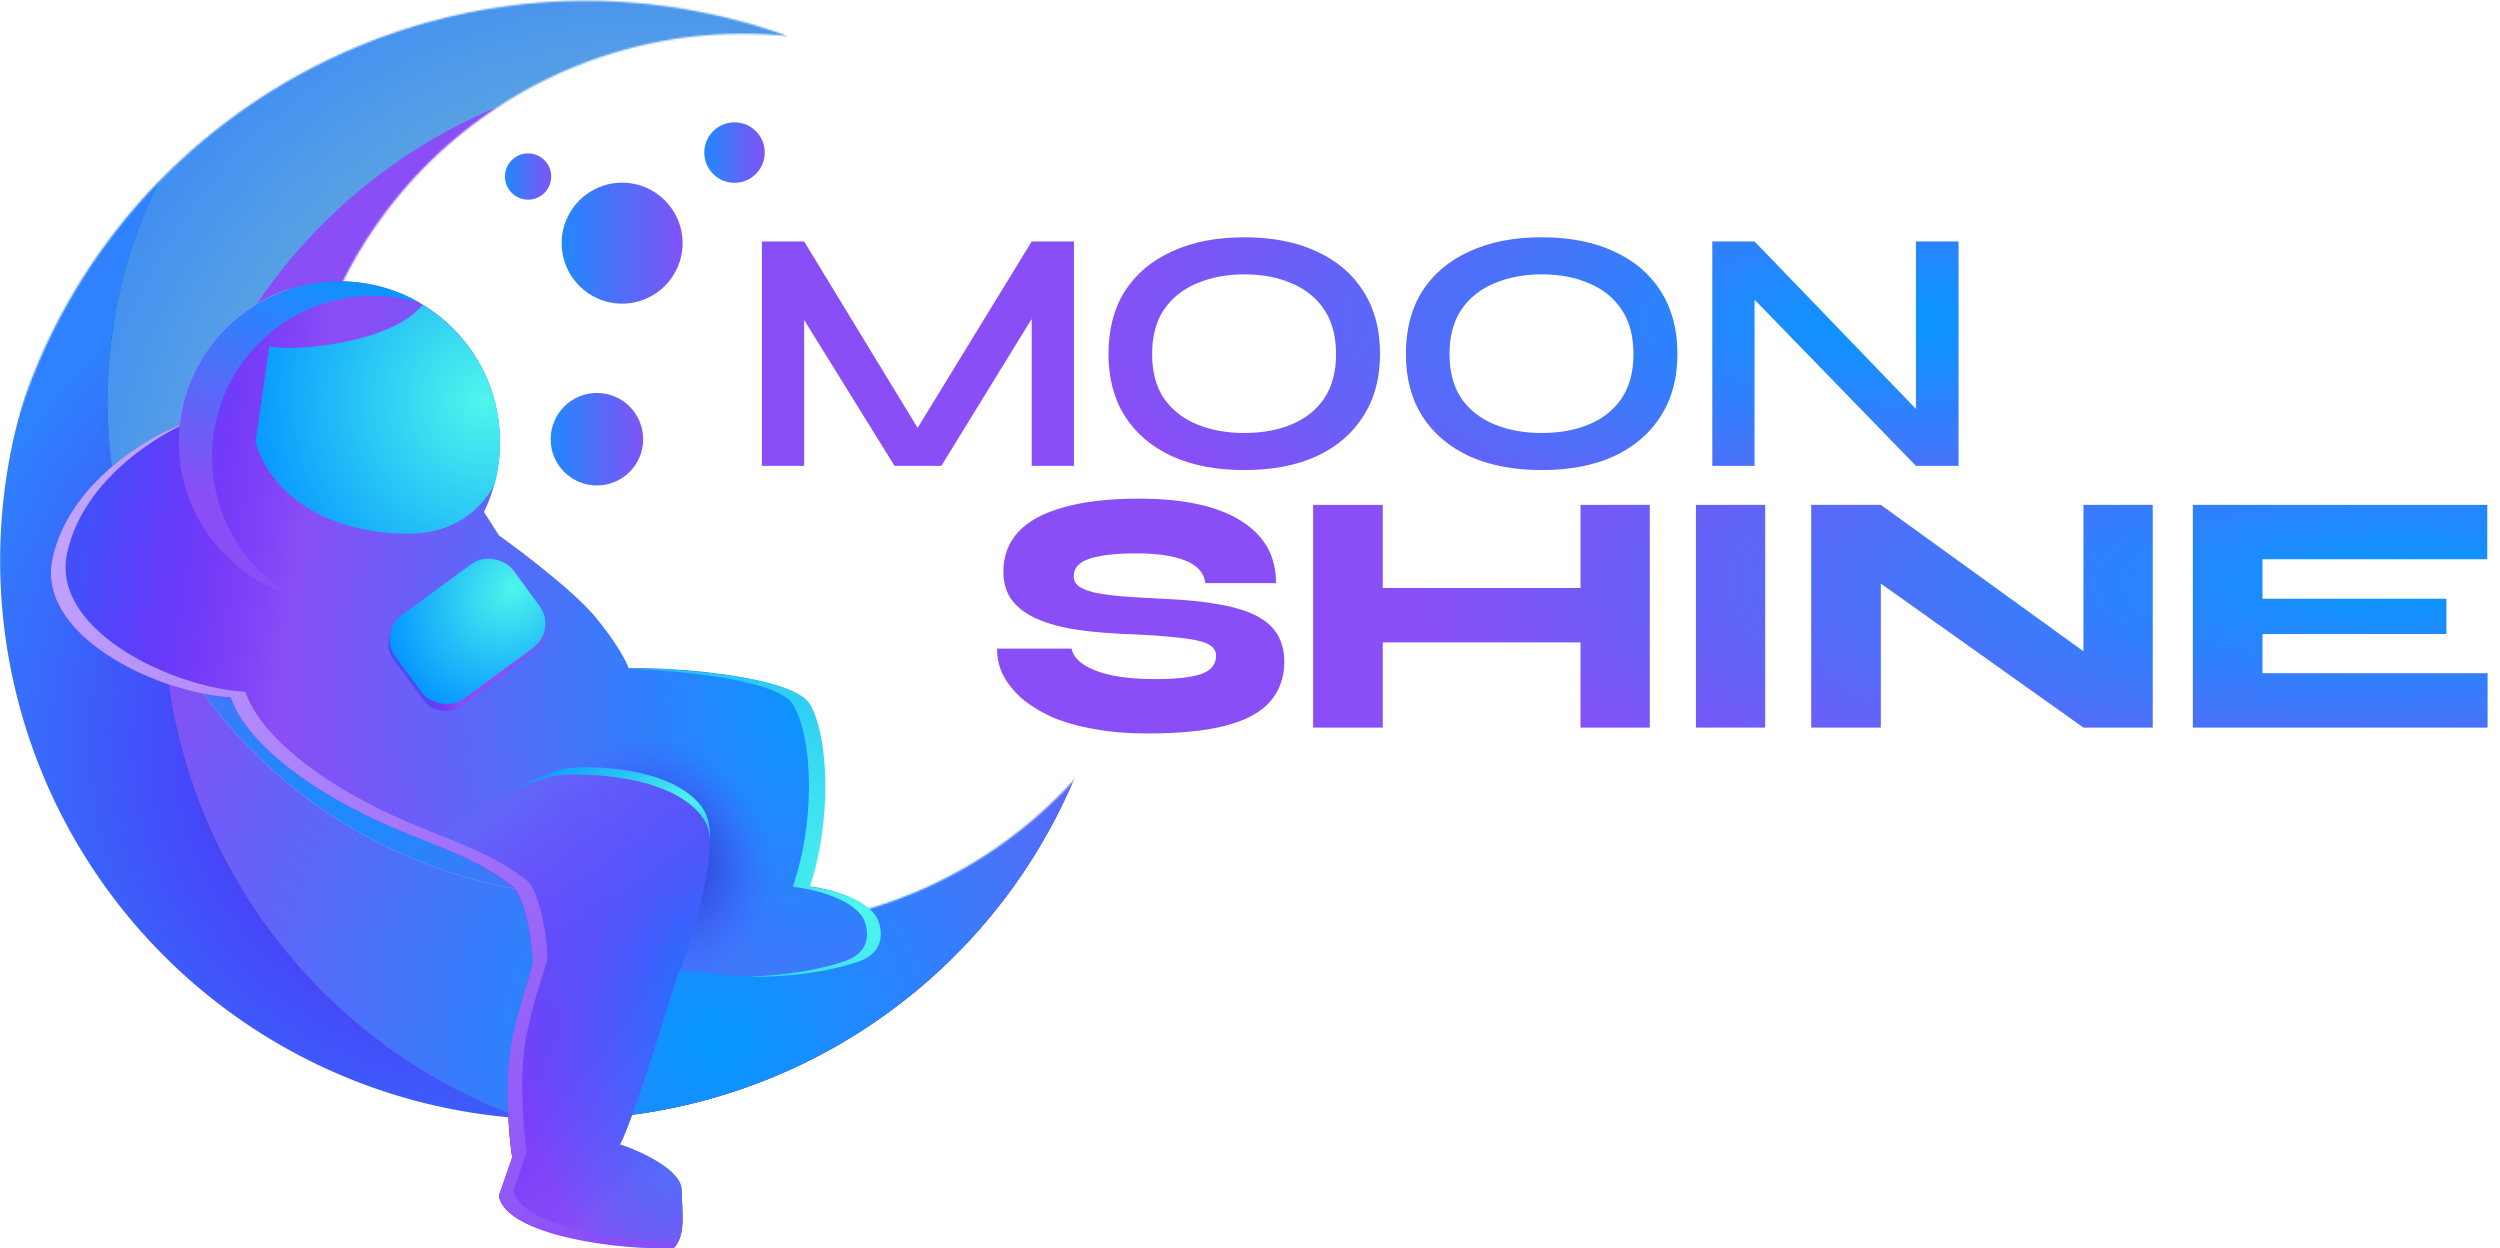 <svg width="1422" height="710" fill="none" xmlns="http://www.w3.org/2000/svg">
  <mask id="a" style="mask-type:alpha" maskUnits="userSpaceOnUse" x="-6" y="0" width="679" height="679">
    <path d="M356.749 518.562c135.477 36.301 274.731-44.097 311.032-179.574a258.117 258.117 0 0 0 4.227-18.457c1.956 35.028-1.535 70.96-11.11 106.695-48.45 180.816-234.307 288.12-415.123 239.671C64.959 618.447-42.345 432.59 6.105 251.774 54.553 70.958 240.41-36.346 421.226 12.104a343.39 343.39 0 0 1 27.128 8.483C326.416 7.947 209.917 85.334 177.174 207.53c-36.301 135.478 44.097 274.731 179.575 311.032Z" fill="#D9D9D9"/>
  </mask>
  <g mask="url(#a)">
    <path d="M636.215 318.659a316.604 316.604 0 0 0-48.828-169.392 221.28 221.28 0 0 1-68.81 294.495 221.279 221.279 0 0 1-298.394-49.22A221.274 221.274 0 0 1 402.607 38.591a221.276 221.276 0 0 1 149.267 64.438A318.065 318.065 0 0 0 16.178 218.881a318.063 318.063 0 1 0 620.037 99.778Z" fill="url(#b)"/>
    <path d="M636.215 318.659a316.604 316.604 0 0 0-48.828-169.392 221.277 221.277 0 1 1-35.513-46.238 319.911 319.911 0 0 0-64.957-53.948 308.593 308.593 0 0 0-189.729 586.953c6.901.445 13.882.708 20.904.708a318.061 318.061 0 0 0 121.737-24.201 318.085 318.085 0 0 0 196.386-293.882Z" fill="url(#c)"/>
    <path d="M636.215 318.659a316.604 316.604 0 0 0-48.828-169.392 221.277 221.277 0 1 1-35.513-46.238 319.911 319.911 0 0 0-64.957-53.948 308.593 308.593 0 0 0-189.729 586.953c6.901.445 13.882.708 20.904.708a318.061 318.061 0 0 0 121.737-24.201 318.085 318.085 0 0 0 196.386-293.882Z" fill="url(#d)"/>
    <path d="M578.523 383.413a220.975 220.975 0 0 1-350.796 19.525 220.972 220.972 0 0 1 324.146-299.909A317.988 317.988 0 0 0 327.673.722 318.001 318.001 0 0 0 97.706 89.309a281.982 281.982 0 0 0 480.817 294.104Z" fill="url(#e)"/>
    <path d="M590.626 363.44a280.385 280.385 0 0 0 34.623-127.747 316.399 316.399 0 0 0-37.861-86.466 221.173 221.173 0 0 1 3.238 214.173v.04Z" fill="url(#f)"/>
    <path d="M636.215 318.659a316.604 316.604 0 0 0-48.828-169.392 221.277 221.277 0 1 1-35.513-46.238 319.911 319.911 0 0 0-64.957-53.948 308.593 308.593 0 0 0-189.729 586.953c6.901.445 13.882.708 20.904.708a318.061 318.061 0 0 0 121.737-24.201 318.085 318.085 0 0 0 196.386-293.882Z" fill="url(#g)"/>
    <path d="M578.524 383.413a220.965 220.965 0 0 1-237.672 89.984 220.97 220.97 0 0 1-137.171-323.455A220.978 220.978 0 0 1 433.584 41.637c44.809 7.803 86.155 14.988 118.327 47.138A318 318 0 0 0 450.124 15.02C411.626-2.547 369.998-8.302 327.701-9.58c-42.298-1.277-84.453 16.201-123.941 31.413A317.999 317.999 0 0 0 97.707 89.309a281.982 281.982 0 0 0 480.817 294.104Z" fill="url(#h)"/>
    <path d="M395.736 38.335a220.956 220.956 0 0 0-206.045 135.9A220.956 220.956 0 0 0 395.736 480.22h8.52c1.497 0 3.015-.122 4.512-.203.749 0 1.498 0 2.246-.141 1.498-.101 2.975-.223 4.452-.365.668 0 1.356.001 2.024-.161 2.023-.203 4.047-.425 6.07-.668h.344c2.024-.263 4.209-.567 6.294-.911.607 0 1.214-.202 1.841-.303 1.477-.243 2.975-.486 4.452-.769.708-.142 1.396-.263 2.023-.405 1.457-.283 2.894-.587 4.331-.89l1.902-.425a176.85 176.85 0 0 0 5.666-1.356c.142 0 .263 0 .405-.101a224.353 224.353 0 0 0 6.07-1.66 44.837 44.837 0 0 0 1.579-.465 281.75 281.75 0 0 0 4.452-1.356l1.881-.607 4.27-1.457 1.68-.607a294.226 294.226 0 0 0 5.463-2.023l.324-.122c2.024-.769 3.906-1.578 5.828-2.388l1.234-.546a125.055 125.055 0 0 0 4.472-2.024c.526-.242 1.073-.485 1.599-.748a272.402 272.402 0 0 0 4.209-2.024l1.416-.708a256.95 256.95 0 0 0 5.262-2.732l.182-.121c1.882-1.012 3.743-2.024 5.585-3.117l.83-.485c1.497-.891 2.994-1.781 4.492-2.712l1.295-.789a125.94 125.94 0 0 0 4.047-2.651l1.153-.769c1.7-1.133 3.38-2.266 5.039-3.44a214.84 214.84 0 0 0 5.221-3.824l.465-.344a185.709 185.709 0 0 0 4.432-3.461l1.012-.809c1.335-1.073 2.651-2.165 4.047-3.258l.91-.769a220.85 220.85 0 0 0 9.43-8.539l.122-.122a169.138 169.138 0 0 0 4.29-4.229l.748-.789c1.255-1.255 2.469-2.55 3.683-3.845l.708-.769a226.796 226.796 0 0 0 12.283-14.509l.587-.789a219.81 219.81 0 0 0 3.258-4.351c.202-.263.405-.526.587-.809a175.925 175.925 0 0 0 3.561-5.079 282 282 0 0 1-387.542 81.545 282.012 282.012 0 0 1-97.606-106.84 321.13 321.13 0 0 1-.243-12.505 308.506 308.506 0 0 1 90.276-218.308 308.51 308.51 0 0 1 218.236-90.447l-5.909 1.214Z" fill="url(#i)"/>
  </g>
  <circle cx="339.524" cy="249.829" r="26.306" fill="url(#j)"/>
  <circle cx="353.858" cy="138.306" r="34.401" fill="url(#k)"/>
  <circle cx="417.79" cy="86.781" r="17.2" fill="url(#l)"/>
  <circle cx="300.368" cy="100.416" r="13.153" fill="url(#m)"/>
  <path d="M275.302 291.207c5.837-12.038 9.11-25.55 9.11-39.828 0-50.467-40.898-91.379-91.348-91.379-47.241 0-86.106 35.872-90.86 81.872-23.107 9.66-63.588 35.482-72.335 76.108-9.386 43.594 59.426 76.413 101.405 78.804 6.844 20.47 32.191 43.566 69.172 63.075 15.048 7.939 28.547 13.345 41.037 18.347 18.203 7.289 34.264 13.72 49.86 25.886 7.415 5.784 11.733 33.534 11.733 44.432-.976 3.726-2.09 7.275-3.318 11.184-2.428 7.732-5.298 16.872-8.415 31.572-4.693 22.132-1.955 53.933 0 67.067l-7.542 21.797c4.022 22.132 68.72 31.123 99.728 29.342 5.46-6.245 4.96-15.665 4.47-24.91-.14-2.635-.279-5.256-.279-7.785 0-11.402-23.466-22.077-35.199-25.989 6.035-10.06 24.863-70.141 33.523-98.924-2.235-.28-.168-.168 25.98 2.515 26.147 2.682 56.608-1.124 75.603-7.831 18.996-6.706 10.717-24.026 10.717-24.026-6.034-12.073-28.215-17.326-38.551-18.444 12.571-37.725 10.895-85.511 0-103.954-8.716-14.755-71.793-20.68-102.243-20.121-1.118-3.353-6.369-13.749-18.437-28.503-12.069-14.755-41.903-37.446-55.312-46.947l-8.499-13.36Z" fill="url(#n)"/>
  <path d="M275.302 291.207c5.837-12.038 9.11-25.55 9.11-39.828 0-50.467-40.898-91.379-91.348-91.379-47.241 0-86.106 35.872-90.86 81.872-23.107 9.66-63.588 35.482-72.335 76.108-9.386 43.594 59.426 76.413 101.405 78.804 6.844 20.47 32.191 43.566 69.172 63.075 15.048 7.939 28.547 13.345 41.037 18.347 18.203 7.289 34.264 13.72 49.86 25.886 7.415 5.784 11.733 33.534 11.733 44.432-.976 3.726-2.09 7.275-3.318 11.184-2.428 7.732-5.298 16.872-8.415 31.572-4.693 22.132-1.955 53.933 0 67.067l-7.542 21.797c4.022 22.132 68.72 31.123 99.728 29.342 5.46-6.245 4.96-15.665 4.47-24.91-.14-2.635-.279-5.256-.279-7.785 0-11.402-23.466-22.077-35.199-25.989 6.035-10.06 24.863-70.141 33.523-98.924-2.235-.28-.168-.168 25.98 2.515 26.147 2.682 56.608-1.124 75.603-7.831 18.996-6.706 10.717-24.026 10.717-24.026-6.034-12.073-28.215-17.326-38.551-18.444 12.571-37.725 10.895-85.511 0-103.954-8.716-14.755-71.793-20.68-102.243-20.121-1.118-3.353-6.369-13.749-18.437-28.503-12.069-14.755-41.903-37.446-55.312-46.947l-8.499-13.36Z" fill="url(#o)"/>
  <path d="M240.666 173.509c-.738.635-1.454 1.312-2.212 2.026-3.854 3.636-8.751 8.254-22.657 13.472-18.787 7.048-49.578 10.819-62.624 7.883l-7.828 54.767c8.806 29.367 40.118 51.882 87.086 51.882 27.629 0 41.953-15.568 48.638-27.441a91.52 91.52 0 0 0 3.343-24.582c0-33.021-17.509-61.951-43.746-78.007Z" fill="url(#p)"/>
  <path d="M416.47 554.876c14.543-25.459 41.309-94.291 30.644-111.115-13.504-21.302-31.683-51.512-88.297-43.718-14.024 3.637-45.048 38.638-55.576 43.718 4.555-1.633 8.567-2.672 11.751-2.895 22.334-1.558 61.808 2.598 75.312 23.901 10.454 16.491-12.026 62.863-21.099 87.512 4.297-3.337 47.265 2.597 47.265 2.597Z" fill="url(#q)"/>
  <path d="M386.695 552.164c9.041-24.122 23.819-74.733 13.154-91.556-13.504-21.303-52.978-25.459-75.312-23.901-17.868 1.247-61.809 28.231-81.546 41.566 23.269 8.133 41.93 20.798 48.352 26.114 7.414 5.783 11.733 33.533 11.733 44.432-.976 3.725-2.09 7.275-3.318 11.184-2.428 7.731-5.298 16.872-8.415 31.571-4.693 22.132-1.956 53.934 0 67.067l-7.543 21.797c4.023 22.133 68.721 31.124 99.729 29.342 5.459-6.244 4.96-15.664 4.47-24.908v-.002c-.14-2.635-.279-5.256-.279-7.785 0-11.401-23.466-22.076-35.199-25.988 6.034-10.061 24.863-70.142 33.522-98.925-.894-.112-1.099-.161.652-.008Z" fill="url(#r)"/>
  <path d="M386.695 552.164c9.041-24.122 23.819-74.733 13.154-91.556-13.504-21.303-52.978-25.459-75.312-23.901-17.868 1.247-61.809 28.231-81.546 41.566 23.269 8.133 41.93 20.798 48.352 26.114 7.414 5.783 11.733 33.533 11.733 44.432-.976 3.725-2.09 7.275-3.318 11.184-2.428 7.731-5.298 16.872-8.415 31.571-4.693 22.132-1.956 53.934 0 67.067l-7.543 21.797c4.023 22.133 68.721 31.124 99.729 29.342 5.459-6.244 4.96-15.664 4.47-24.908v-.002c-.14-2.635-.279-5.256-.279-7.785 0-11.401-23.466-22.076-35.199-25.988 6.034-10.061 24.863-70.142 33.522-98.925-.894-.112-1.099-.161.652-.008Z" fill="url(#s)"/>
  <path d="M400.242 460.608c2.479 3.911 3.583 9.647 3.704 16.453-.574-4.423-1.723-8.189-3.587-11.036-14.677-22.412-57.579-26.786-81.853-25.146-7.673.519-19.772 5.265-32.924 11.683 15.436-8.389 30.551-15.241 39.347-15.855 22.334-1.558 61.809 2.598 75.313 23.901Z" fill="url(#t)"/>
  <rect width="83.113" height="59.204" rx="15" transform="rotate(-36.289 661.29 -146.455) skewX(-.019)" fill="url(#u)"/>
  <rect width="83.113" height="59.204" rx="15" transform="rotate(-36.289 661.29 -146.455) skewX(-.019)" fill="url(#v)"/>
  <rect width="83.113" height="59.204" rx="17" transform="rotate(-36.289 656.535 -148.013) skewX(-.019)" fill="url(#w)"/>
  <path d="M165.185 164.156c-29.679 12.824-51.211 40.94-54.671 74.422-23.106 9.66-63.587 35.482-72.334 76.108-9.387 43.593 59.425 76.413 101.404 78.804 6.844 20.47 32.191 43.566 69.172 63.075 15.048 7.939 28.547 13.345 41.037 18.346 18.204 7.289 34.264 13.721 49.86 25.887 7.415 5.784 11.733 33.533 11.733 44.432-.972 3.716-2.084 7.256-3.309 11.154l-.009.03-.003.012c-2.428 7.729-5.297 16.868-8.412 31.559-4.692 22.132-1.955 53.934 0 67.068l-7.542 21.797c3.767 20.726 60.747 29.928 93.437 29.55a16.044 16.044 0 0 1-2.019 2.909c-31.008 1.781-95.706-7.21-99.728-29.342l7.542-21.797c-1.956-13.134-4.693-44.935 0-67.067 3.114-14.692 5.983-23.831 8.412-31.559l.003-.012c1.227-3.91 2.342-7.459 3.318-11.185 0-10.898-4.318-38.648-11.733-44.432-15.596-12.166-31.657-18.597-49.86-25.886-12.49-5.002-25.989-10.408-41.037-18.347-36.981-19.509-62.328-42.605-69.173-63.075-41.978-2.391-110.79-35.21-101.404-78.804 8.747-40.626 49.228-66.448 72.335-76.108 3.775-36.533 29.066-66.678 62.981-77.539Z" fill="url(#x)"/>
  <path d="M359.158 380.323v.172c34.114 1.136 83.912 7.295 91.75 19.962 11.41 18.443 13.165 66.229 0 103.955 10.825 1.117 34.055 6.371 40.374 18.443 0 0 8.67 17.32-11.224 24.027-14.17 4.777-34.432 8.083-54.816 8.62 22.92.647 47.182-2.95 63.246-8.622 18.996-6.707 10.717-24.027 10.717-24.027-6.034-12.072-28.215-17.325-38.551-18.443 12.571-37.726 10.895-85.511 0-103.955-8.645-14.635-70.773-20.582-101.496-20.132Z" fill="url(#y)"/>
  <path d="M165.974 338.674c-27.139-15.842-45.376-45.282-45.376-78.982 0-50.467 40.899-91.379 91.349-91.379 9.432 0 18.53 1.43 27.09 4.085C225.533 164.516 209.826 160 193.064 160c-50.45 0-91.348 40.912-91.348 91.379 0 41.032 27.035 75.748 64.258 87.295Z" fill="url(#z)"/>
  <path d="M527.538 252.588h-11.23l70.53-115.251h24.035V265h-24.035v-94.171l5.516 1.576L535.418 265h-26.596l-57.133-92.201 5.713-1.576V265h-24.035V137.337h24.035l70.136 115.251Zm180.194 14.776c-15.892 0-29.617-2.627-41.175-7.88-11.558-5.385-20.489-13.003-26.794-22.854-6.173-9.85-9.259-21.605-9.259-35.264 0-13.923 3.086-25.809 9.259-35.659 6.305-9.851 15.236-17.403 26.794-22.657 11.558-5.385 25.283-8.077 41.175-8.077 16.023 0 29.749 2.692 41.175 8.077 11.558 5.254 20.424 12.806 26.597 22.657 6.304 9.85 9.456 21.736 9.456 35.659 0 13.659-3.152 25.414-9.456 35.264-6.173 9.851-15.039 17.469-26.597 22.854-11.426 5.253-25.152 7.88-41.175 7.88Zm0-21.08c10.244 0 19.241-1.642 26.99-4.925 7.881-3.284 14.054-8.209 18.519-14.776 4.466-6.698 6.699-15.104 6.699-25.217 0-10.114-2.233-18.519-6.699-25.218-4.465-6.698-10.638-11.689-18.519-14.973-7.749-3.414-16.746-5.122-26.99-5.122-9.982 0-18.979 1.708-26.991 5.122-7.88 3.284-14.119 8.275-18.716 14.973-4.465 6.699-6.698 15.104-6.698 25.218 0 10.113 2.233 18.519 6.698 25.217 4.597 6.567 10.836 11.492 18.716 14.776 8.012 3.283 17.009 4.925 26.991 4.925Zm169.167 21.08c-15.892 0-29.617-2.627-41.175-7.88-11.558-5.385-20.489-13.003-26.793-22.854-6.173-9.85-9.26-21.605-9.26-35.264 0-13.923 3.087-25.809 9.26-35.659 6.304-9.851 15.235-17.403 26.793-22.657 11.558-5.385 25.283-8.077 41.175-8.077 16.024 0 29.749 2.692 41.176 8.077 11.558 5.254 20.423 12.806 26.596 22.657 6.304 9.85 9.457 21.736 9.457 35.659 0 13.659-3.153 25.414-9.457 35.264-6.173 9.851-15.038 17.469-26.596 22.854-11.427 5.253-25.152 7.88-41.176 7.88Zm0-21.08c10.245 0 19.242-1.642 26.991-4.925 7.88-3.284 14.053-8.209 18.519-14.776 4.465-6.698 6.698-15.104 6.698-25.217 0-10.114-2.233-18.519-6.698-25.218-4.466-6.698-10.639-11.689-18.519-14.973-7.749-3.414-16.746-5.122-26.991-5.122-9.981 0-18.978 1.708-26.99 5.122-7.88 3.284-14.119 8.275-18.716 14.973-4.466 6.699-6.698 15.104-6.698 25.218 0 10.113 2.232 18.519 6.698 25.217 4.597 6.567 10.836 11.492 18.716 14.776 8.012 3.283 17.009 4.925 26.99 4.925Zm220.391-5.91-7.49 2.955V137.337h24.24V265h-24.24l-99.29-102.249 7.486-2.955V265h-24.035V137.337h24.035l99.294 103.037Z" fill="url(#A)"/>
  <path d="M567.181 368.934h42.357c.657 3.546 3.021 6.633 7.092 9.26 4.203 2.626 9.719 4.662 16.549 6.107 6.83 1.313 14.71 1.97 23.641 1.97 8.538 0 15.367-.46 20.49-1.379 5.122-.919 8.799-2.364 11.032-4.334 2.233-1.97 3.349-4.532 3.349-7.684 0-2.889-1.641-5.122-4.925-6.698-3.283-1.576-8.931-2.758-16.943-3.546-8.012-.92-19.044-1.642-33.098-2.167-10.638-.526-20.095-1.511-28.369-2.956-8.143-1.576-15.039-3.743-20.686-6.501-5.648-2.889-9.917-6.436-12.806-10.638-2.758-4.335-4.137-9.391-4.137-15.17 0-8.931 2.824-16.483 8.471-22.656 5.779-6.174 14.382-10.836 25.809-13.988 11.558-3.284 25.874-4.926 42.948-4.926 25.217 0 44.524 4.203 57.921 12.609 13.397 8.406 20.029 20.227 19.898 35.462h-40.19c-.657-5.779-4.4-10.047-11.23-12.806-6.829-2.758-16.155-4.137-27.975-4.137-11.427 0-20.227.985-26.4 2.955-6.173 1.97-9.259 5.32-9.259 10.048 0 2.101.788 3.874 2.364 5.319 1.707 1.445 4.531 2.693 8.471 3.743 3.941.92 9.391 1.708 16.352 2.364 7.093.526 16.024 1.051 26.794 1.577 11.295.525 21.08 1.576 29.354 3.152 8.275 1.444 15.105 3.546 20.49 6.304 5.384 2.758 9.39 6.304 12.017 10.639 2.627 4.334 3.94 9.522 3.94 15.564 0 8.931-2.692 16.483-8.077 22.656-5.254 6.041-13.594 10.573-25.02 13.593-11.427 3.021-26.334 4.532-44.722 4.532-11.295 0-21.474-.854-30.536-2.561-9.063-1.577-17.075-3.875-24.036-6.896-6.829-3.152-12.608-6.764-17.337-10.835-4.597-4.203-8.077-8.669-10.441-13.397-2.233-4.728-3.284-9.588-3.152-14.579Zm213.815-34.477H903.93v30.931H780.996v-30.931Zm118.009-47.282h39.402v126.678h-39.402V287.175Zm-152.092 0h39.599v126.678h-39.599V287.175Zm217.729 0h39.398v126.678h-39.398V287.175Zm234.418 93.383-13.99 7.486V287.175h39.41v126.678h-39.41l-129.43-92.004 14.18-7.684v99.688h-39.6V287.175h39.6l129.24 93.383Zm87.84-19.898v22.262h128.05v30.931H1247.3V287.175h167.46v30.93H1286.9v22.46h104.61v20.095H1286.9Z" fill="url(#B)"/>
  <defs>
    <radialGradient id="b" cx="0" cy="0" r="1" gradientUnits="userSpaceOnUse" gradientTransform="rotate(90 -77.726 343.61) scale(305.355)">
      <stop offset=".01" stop-color="#5D0AF5"/>
      <stop offset="1" stop-color="#2F81FD"/>
    </radialGradient>
    <radialGradient id="c" cx="0" cy="0" r="1" gradientUnits="userSpaceOnUse" gradientTransform="rotate(90 13.871 350.803) scale(286.03)">
      <stop offset=".01" stop-color="#9ED5B9"/>
      <stop offset="1" stop-color="#7253CA"/>
    </radialGradient>
    <radialGradient id="d" cx="0" cy="0" r="1" gradientUnits="userSpaceOnUse" gradientTransform="rotate(90 13.871 350.803) scale(286.03)">
      <stop offset=".01" stop-color="#9ED5B9"/>
      <stop offset="1" stop-color="#7253CA"/>
    </radialGradient>
    <radialGradient id="e" cx="0" cy="0" r="1" gradientUnits="userSpaceOnUse" gradientTransform="rotate(90 32.417 287.577) scale(256.547)">
      <stop offset=".01" stop-color="#9ED5B9"/>
      <stop offset="1" stop-color="#016496"/>
    </radialGradient>
    <radialGradient id="f" cx="0" cy="0" r="1" gradientUnits="userSpaceOnUse" gradientTransform="rotate(90 174.977 431.332) scale(76.895)">
      <stop offset=".01" stop-color="#9ED5B9"/>
      <stop offset="1" stop-color="#016496"/>
    </radialGradient>
    <radialGradient id="g" cx="0" cy="0" r="1" gradientUnits="userSpaceOnUse" gradientTransform="rotate(90 -93.378 501.882) scale(389.98)">
      <stop offset=".01" stop-color="#0797FF"/>
      <stop offset="1" stop-color="#894EF6"/>
    </radialGradient>
    <radialGradient id="h" cx="0" cy="0" r="1" gradientUnits="userSpaceOnUse" gradientTransform="rotate(90 30.191 338.207) scale(408.759)">
      <stop offset=".01" stop-color="#9ED5B9"/>
      <stop offset="1" stop-color="#2F81FD"/>
    </radialGradient>
    <radialGradient id="i" cx="0" cy="0" r="1" gradientUnits="userSpaceOnUse" gradientTransform="matrix(130.021 192.575 -218.254 147.358 221.999 419.142)">
      <stop offset=".01" stop-color="#0797FF"/>
      <stop offset="1" stop-color="#894EF6"/>
    </radialGradient>
    <radialGradient id="n" cx="0" cy="0" r="1" gradientUnits="userSpaceOnUse" gradientTransform="matrix(306.39 0 0 394.677 467.548 390.454)">
      <stop offset=".01" stop-color="#0797FF"/>
      <stop offset="1" stop-color="#894EF6"/>
    </radialGradient>
    <radialGradient id="p" cx="0" cy="0" r="1" gradientUnits="userSpaceOnUse" gradientTransform="matrix(-129.447 34.008 -35.174 -133.887 274.792 228.021)">
      <stop stop-color="#4EF6EC"/>
      <stop offset="1" stop-color="#0797FF"/>
    </radialGradient>
    <radialGradient id="q" cx="0" cy="0" r="1" gradientUnits="userSpaceOnUse" gradientTransform="rotate(-33.977 985.557 -371.636) scale(59.502 71.931)">
      <stop stop-color="#2120AD"/>
      <stop offset="1" stop-color="#4B4AFA" stop-opacity="0"/>
    </radialGradient>
    <radialGradient id="r" cx="0" cy="0" r="1" gradientUnits="userSpaceOnUse" gradientTransform="matrix(104.424 0 0 196.43 392.457 551.109)">
      <stop offset=".01" stop-color="#0797FF"/>
      <stop offset="1" stop-color="#894EF6"/>
    </radialGradient>
    <radialGradient id="t" cx="0" cy="0" r="1" gradientUnits="userSpaceOnUse" gradientTransform="matrix(-110.176 10.63 -4.277 -44.329 395.758 453.454)">
      <stop stop-color="#4EF6EC"/>
      <stop offset="1" stop-color="#0797FF"/>
    </radialGradient>
    <radialGradient id="u" cx="0" cy="0" r="1" gradientUnits="userSpaceOnUse" gradientTransform="matrix(54.05 0 0 42.507 77.364 24.82)">
      <stop offset=".01" stop-color="#0797FF"/>
      <stop offset="1" stop-color="#894EF6"/>
    </radialGradient>
    <radialGradient id="w" cx="0" cy="0" r="1" gradientUnits="userSpaceOnUse" gradientTransform="rotate(168.682 37.452 16.243) scale(78.898 63.9)">
      <stop stop-color="#4EF6EC"/>
      <stop offset="1" stop-color="#0797FF"/>
    </radialGradient>
    <radialGradient id="y" cx="0" cy="0" r="1" gradientUnits="userSpaceOnUse" gradientTransform="rotate(150.303 176.146 324.187) scale(174.065 315.265)">
      <stop stop-color="#4EF6EC"/>
      <stop offset="1" stop-color="#0797FF"/>
    </radialGradient>
    <radialGradient id="A" cx="0" cy="0" r="1" gradientUnits="userSpaceOnUse" gradientTransform="matrix(463.025 0 0 169.443 1080.75 181.939)">
      <stop offset=".01" stop-color="#0797FF"/>
      <stop offset="1" stop-color="#894EF6"/>
    </radialGradient>
    <radialGradient id="B" cx="0" cy="0" r="1" gradientUnits="userSpaceOnUse" gradientTransform="matrix(563.824 0 0 169.443 1367.31 330.791)">
      <stop offset=".01" stop-color="#0797FF"/>
      <stop offset="1" stop-color="#894EF6"/>
    </radialGradient>
    <linearGradient id="j" x1="296.865" y1="245.58" x2="396.406" y2="245.58" gradientUnits="userSpaceOnUse">
      <stop offset=".01" stop-color="#0797FF"/>
      <stop offset=".745" stop-color="#894EF6"/>
    </linearGradient>
    <linearGradient id="k" x1="298.074" y1="132.749" x2="428.242" y2="132.749" gradientUnits="userSpaceOnUse">
      <stop offset=".01" stop-color="#0797FF"/>
      <stop offset=".745" stop-color="#894EF6"/>
    </linearGradient>
    <linearGradient id="l" x1="389.898" y1="84.002" x2="454.982" y2="84.002" gradientUnits="userSpaceOnUse">
      <stop offset=".01" stop-color="#0797FF"/>
      <stop offset=".745" stop-color="#894EF6"/>
    </linearGradient>
    <linearGradient id="m" x1="279.039" y1="98.292" x2="328.809" y2="98.292" gradientUnits="userSpaceOnUse">
      <stop offset=".01" stop-color="#0797FF"/>
      <stop offset=".745" stop-color="#894EF6"/>
    </linearGradient>
    <linearGradient id="o" x1="43.497" y1="339.765" x2="162.49" y2="357.648" gradientUnits="userSpaceOnUse">
      <stop stop-color="#4350FA"/>
      <stop offset="1" stop-color="#5A00FF" stop-opacity="0"/>
    </linearGradient>
    <linearGradient id="s" x1="292.334" y1="458.235" x2="422.627" y2="631.822" gradientUnits="userSpaceOnUse">
      <stop stop-color="#6265F9"/>
      <stop offset="1" stop-color="#5A00FF" stop-opacity="0"/>
    </linearGradient>
    <linearGradient id="v" x1="2.557" y1="19.361" x2="22.797" y2="24.343" gradientUnits="userSpaceOnUse">
      <stop stop-color="#4350FA"/>
      <stop offset="1" stop-color="#5A00FF" stop-opacity="0"/>
    </linearGradient>
    <linearGradient id="x" x1="23.287" y1="295.609" x2="422.323" y2="613.718" gradientUnits="userSpaceOnUse">
      <stop offset=".01" stop-color="#C2A4FF"/>
      <stop offset="1" stop-color="#894EF6"/>
    </linearGradient>
    <linearGradient id="z" x1="176.174" y1="140.776" x2="120.046" y2="283.126" gradientUnits="userSpaceOnUse">
      <stop offset=".01" stop-color="#0797FF"/>
      <stop offset="1" stop-color="#894EF6"/>
    </linearGradient>
  </defs>
</svg>
